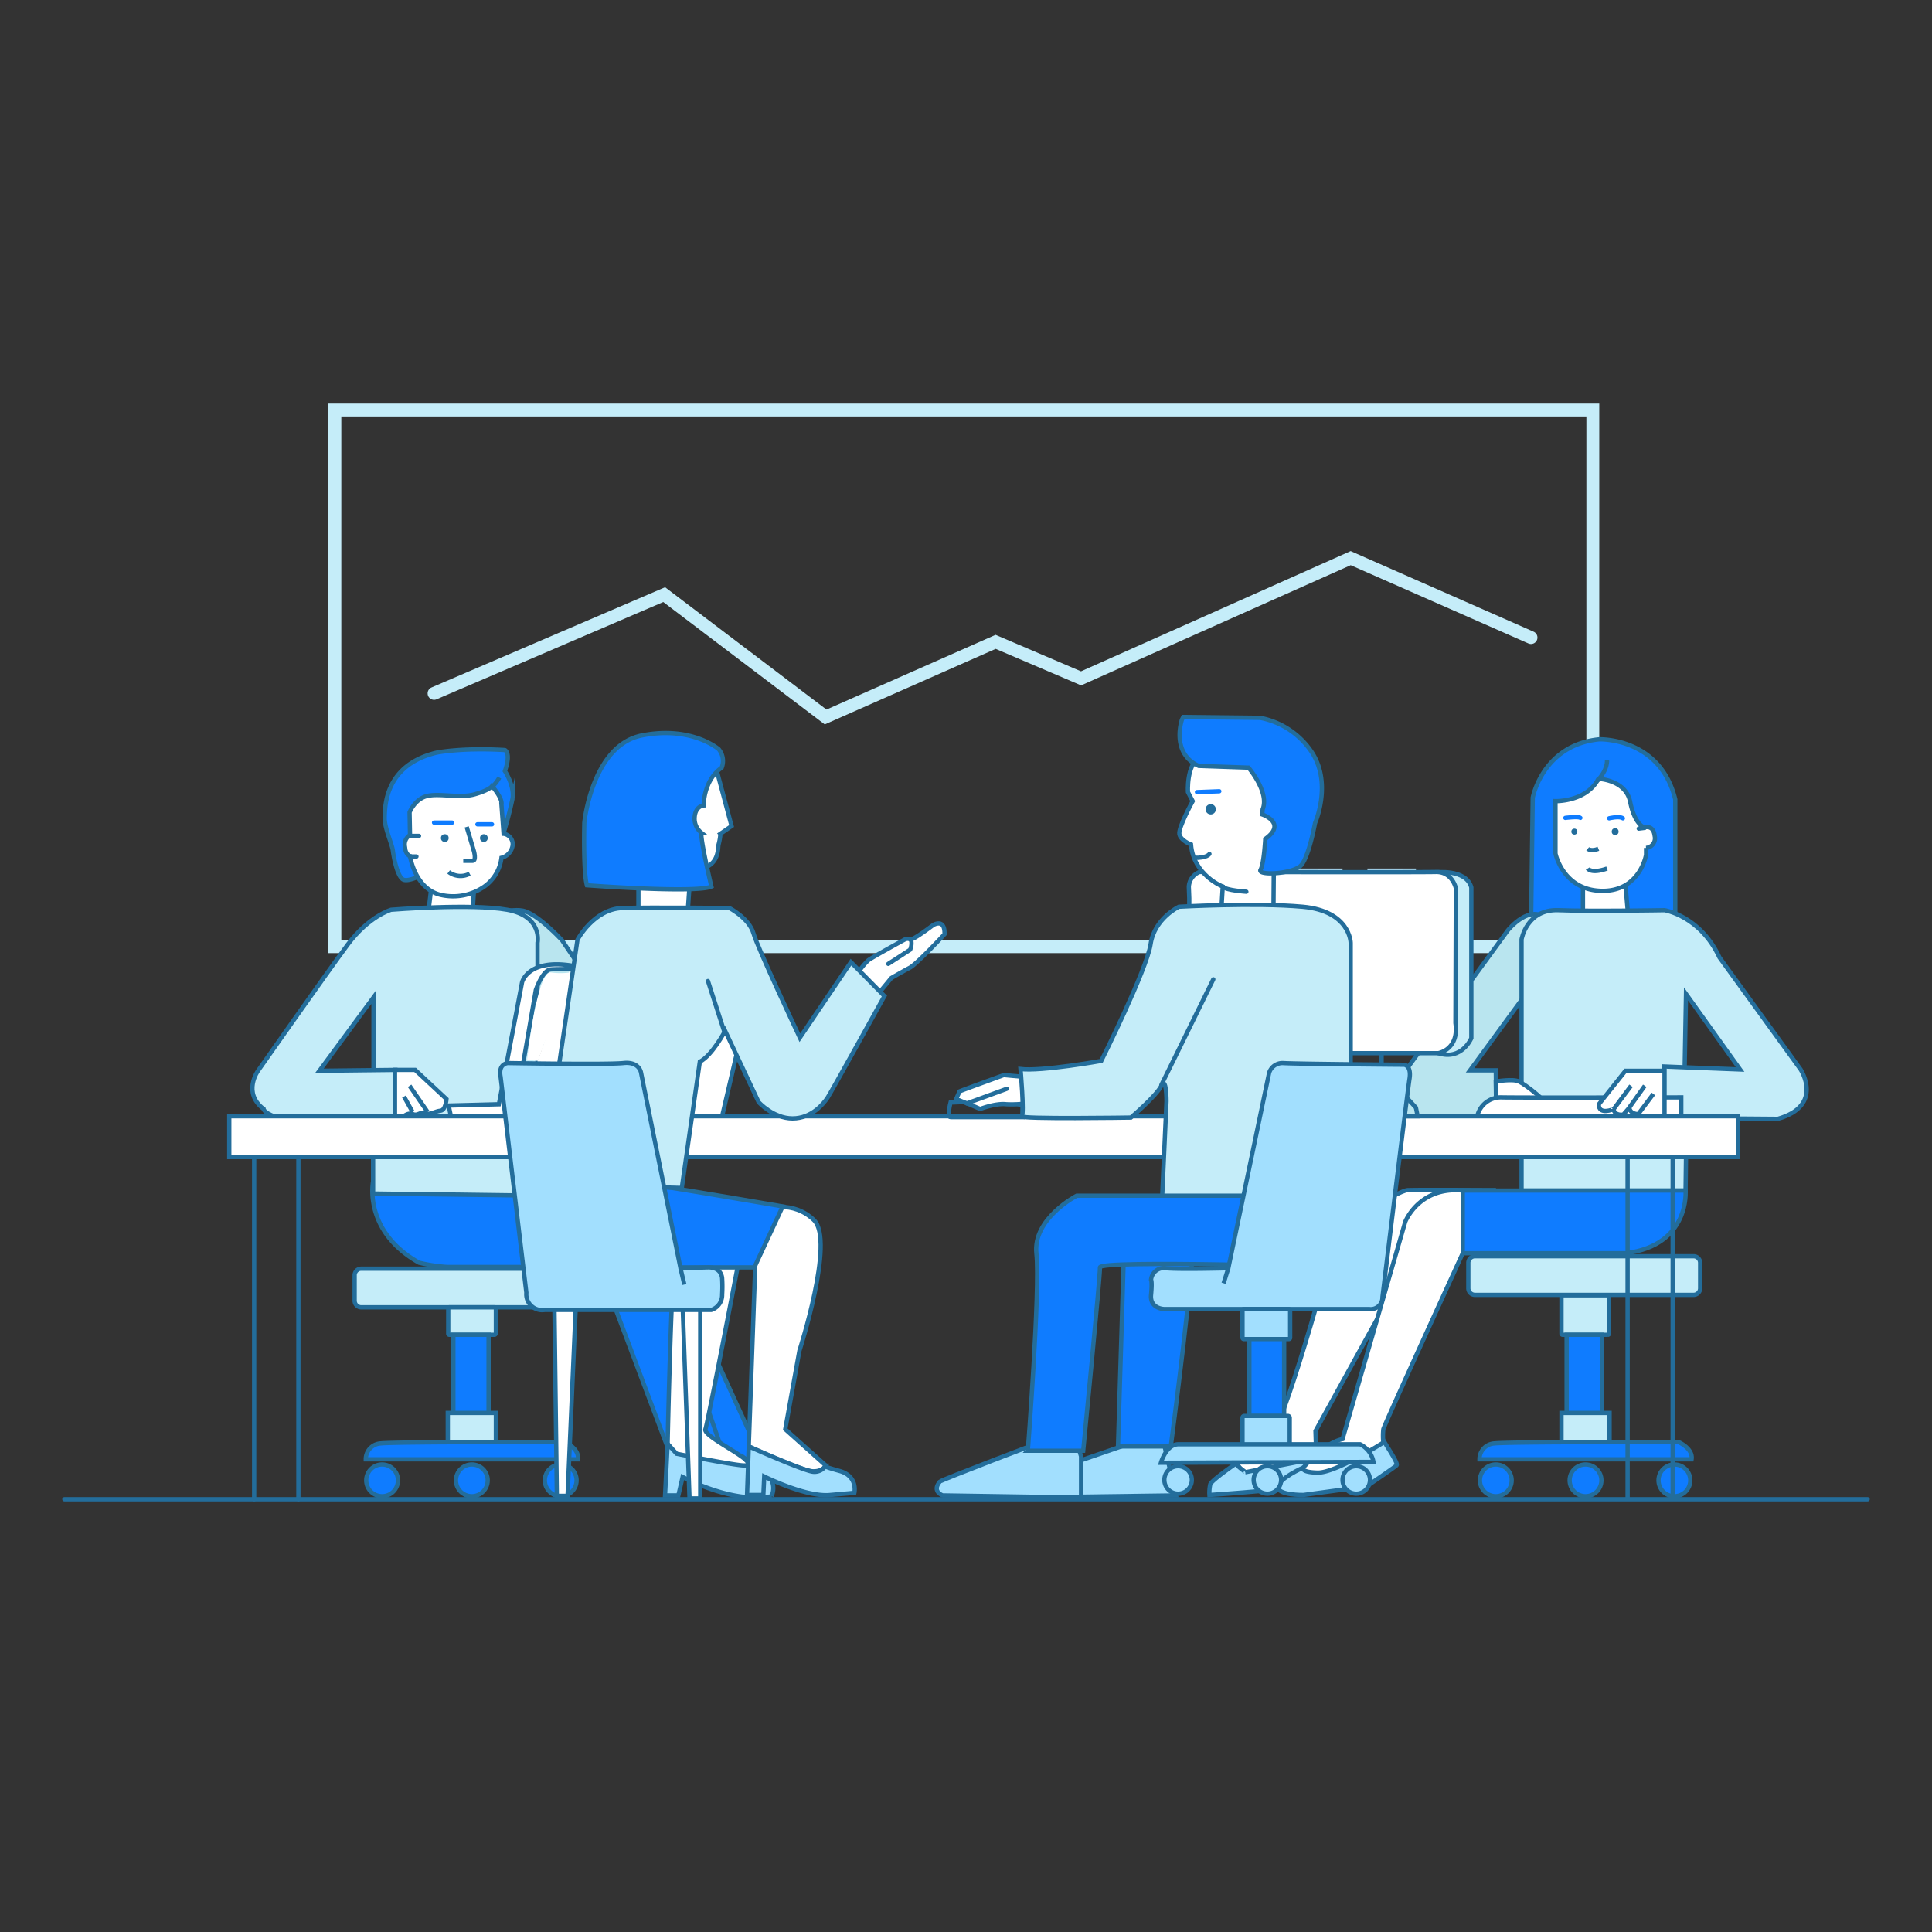 <svg id="Calque_1" data-name="Calque 1" xmlns="http://www.w3.org/2000/svg" viewBox="0 0 450 450"><rect x="0" y="0" width="450" height="450" fill="#333333" stroke="none"/><defs><style>.cls-1,.cls-10,.cls-11,.cls-9{fill:none}.cls-1{stroke:#c5edf9;stroke-width:3px}.cls-1,.cls-10,.cls-11,.cls-5,.cls-6,.cls-7{stroke-linecap:round}.cls-1,.cls-10,.cls-11,.cls-4,.cls-5,.cls-6,.cls-7,.cls-8,.cls-9{stroke-miterlimit:10}.cls-2{fill:#236d9b}.cls-4{fill:#0f7cff}.cls-11,.cls-4,.cls-5,.cls-6,.cls-7,.cls-8,.cls-9{stroke:#236d9b}.cls-5{fill:#fff}.cls-6{fill:#b9e5ef}.cls-7{fill:#c5edf9}.cls-8{fill:#a2dffe}.cls-10{stroke:#0f7cff}</style></defs><path class="cls-1" d="M78 95.5h293v125H78z"/><path class="cls-2" d="M284.4 191h11.3v5.6h-11.3zm0 11.3h11.3v5.3h-11.3z"/><path d="M301.4 202.3h11.3v5.3h-11.3zm17.1 0h11.3v5.3h-11.3z" style="fill:#b8dff2"/><path class="cls-4" d="M99.5 203.2s-4.4 2.5-5.7 1.6-2.1-5.1-2.3-6.7-2-5.3-1.9-7.8 0-12.1 12.1-15c0 0 5.8-1.2 15.9-.6 0 0 1.5.6 0 4.9 0 0 2.2 3.3 1.8 6.3a90.58 90.58 0 0 1-2.8 10.3l-9.7 2.4Z"/><path class="cls-5" d="m99.5 214.7 1.2-9.9 8.7 1.7 1 .7-.5 8.4-10.4-.9z"/><path class="cls-6" d="M113.4 213.6s4.9-2.1 8.3-1.5 9.2 6.9 9.2 6.9l6.8 10.1-3.9 15.8-26.2-6.1Z"/><path class="cls-4" d="M86.9 275.2s-2.4 11.5 10.7 18.9a38.53 38.53 0 0 0 6.5 1h35.6l16.8 44.7h20.9l-27.2-59.6-25-1.7Zm269.7-58.8.4-30.6s2.3-12.3 15.5-13.6c0 0 14.2-.5 17.7 14v33.1l-14.7 2.3-16.7-2.4Z"/><path class="cls-5" d="M368.7 203.5v11.7h10.7l-1.1-12.5-9.6.8z"/><path class="cls-6" d="m325.3 252.2 25.9-35.5s5.3-6.6 9.2-2.4 2.9 13.2 2.9 13.2l-5.9 1.3-15 20.5h6l.1 11.1h-23.2s-3.7-5.1 0-8.2Z"/><path class="cls-7" d="m392.4 248.1.3-16.6 12.6 17.6-12.8-.5-4.9-.2v12l26.5.2c10.8-3.1 5.3-11.5 5.3-11.5L400.5 223c-4.5-9.7-12.8-11-12.8-11s-17.3.3-24.7 0-8.6 6.8-8.6 6.8v58.5h38.2l.2-16"/><path class="cls-5" d="M348.4 251.9s4-.7 5.4 0 6.8 4.5 7.8 7.5 0 1.3 0 1.3l-13.1-.3Zm-18.9 43.2-3.2 2.1-19.9 36.1.2 6.5s-15.2 3.5-16.4 3.2-2.1-2.2-2.1-2.2 5.9-6 8.7-8.1 14.9-46.5 14.9-46.5 13.8-8.9 16.2-9 19.9 0 19.9 0l-2.6 8.5"/><path class="cls-8" d="M288 340.8s-5.7 3.9-6.1 4.9a8.72 8.72 0 0 0-.2 2.5s20.5-1.3 24.1-2.7.7-5.8.7-5.8l-16.4 3.2c.1 0-2.5-1.7-2.1-2.1Z"/><path class="cls-7" d="M394.5 301.6h-51a1.54 1.54 0 0 1-1.5-1.5v-6a1.54 1.54 0 0 1 1.5-1.5h51a1.54 1.54 0 0 1 1.5 1.5v6a1.54 1.54 0 0 1-1.5 1.5Zm-20 9.3H364a.27.27 0 0 1-.3-.3V302a.27.27 0 0 1 .3-.3h10.5a.27.27 0 0 1 .3.3v8.6a.32.32 0 0 1-.3.3Z"/><path class="cls-4" d="M364.9 310.9h8.2v18.3h-8.2z"/><path class="cls-7" d="M363.7 329.1h11.2v6.8h-11.2z"/><path class="cls-4" d="M344.6 339.9a3.67 3.67 0 0 1 3.5-3.7c3.6-.4 42.9-.3 42.9-.3s3.4 1.5 3 4Z"/><circle class="cls-4" cx="348.4" cy="344.8" r="3.7"/><circle class="cls-4" cx="369.3" cy="344.8" r="3.7"/><circle class="cls-4" cx="390" cy="344.8" r="3.7"/><path class="cls-7" d="M135.1 304.5h-51a1.54 1.54 0 0 1-1.5-1.5v-6a1.54 1.54 0 0 1 1.5-1.5h51a1.54 1.54 0 0 1 1.5 1.5v6a1.54 1.54 0 0 1-1.5 1.5Z"/><path class="cls-7" d="M115.2 310.9h-10.5a.27.27 0 0 1-.3-.3v-5.8a.27.27 0 0 1 .3-.3h10.5a.27.27 0 0 1 .3.3v5.8a.45.45 0 0 1-.3.3Z"/><path class="cls-4" d="M105.6 310.9h8.2v18.3h-8.2z"/><path class="cls-7" d="M104.3 329.1h11.2v6.8h-11.2z"/><path class="cls-4" d="M85.2 339.9a3.67 3.67 0 0 1 3.5-3.7c3.6-.4 42.9-.3 42.9-.3s3.4 1.5 3 4Z"/><circle class="cls-4" cx="89" cy="344.8" r="3.7"/><circle class="cls-4" cx="109.9" cy="344.8" r="3.7"/><path class="cls-5" d="M344 260.4a5.62 5.62 0 0 1 5.8-4.8c5.2.1 41.8 0 41.8 0v5Z"/><circle class="cls-4" cx="130.6" cy="344.8" r="3.7"/><path class="cls-9" d="m382 197.7 1.4-.1"/><path class="cls-5" d="m381.7 193 1.6-.2c-.3 0-2.5-.6-3.6-6-1-5.2-7.4-5.4-7.4-5.4-2.8 5.4-10 5.2-10 5.2v12.2s1.7 8.5 10.7 8.7 10.4-8.4 10.4-8.4v-1.6a2.25 2.25 0 0 0 2-2.8c-.3-2.6-2.2-2-2.2-2"/><path class="cls-10" d="M374.8 190.6s2.4-.6 3.2 0m-13.4-.1s3.1-.4 3.5 0"/><path class="cls-9" d="M369.8 202.3s.8 1.3 4.5 0m-4.5-4.6s.8.7 2.5 0"/><circle class="cls-2" cx="366.7" cy="193.7" r=".7"/><circle class="cls-2" cx="376.2" cy="193.7" r=".8"/><path class="cls-7" d="M86.9 261.3V278l38.3.5v-58.9s1.3-6.2-7.1-7.7-27 0-27 0-5.2 1.5-10.1 8.1-20.9 29.4-20.9 29.4-3.7 5.1 1.3 8.9c0 0 0 1.1 4.2 2.3l26.5.2v-11.6l-17.7.2L87 232.3v16.6"/><path class="cls-9" d="m168.9 339.8-9.3-26.9"/><path class="cls-5" d="M92 249.2h4.7l7.3 6.8s-.2 2.6-1.4 2.7-2.6 1.1-3.6.6-1.7.7-2.8.2-2.3.6-2.3.6H92v-10.9Z"/><path class="cls-9" d="m95.4 252.9 4.2 6.1m-5.5-3.6 2 3.6"/><path class="cls-5" d="M120.4 260.8H168l8.2-35s-46.1-.3-48 0-3.4 4.8-3.4 4.8l-5.2 30.2h-14.4l-.7-3.3 11.7-.3 5.4-28.4s1.3-5.5 11.5-3.9m-16.3-37.5.5 6.8a2.45 2.45 0 0 1 2.1 2.7 3.47 3.47 0 0 1-2.6 2.9 9.59 9.59 0 0 1-4 6.7 12.76 12.76 0 0 1-10.3 1.9c-5.9-1.5-7-9-7-9s-1.1-.3-1.2-2.3a2.57 2.57 0 0 1 1.2-2.6l-.1-5.3s1.2-3.1 4.1-3.8 7.6.6 11.1-.4 4-1.9 4-1.9 2.5 2.8 2.2 4.3Z"/><circle class="cls-2" cx="103.6" cy="195.2" r=".9"/><circle class="cls-2" cx="112.7" cy="195.2" r=".9"/><path class="cls-10" d="M101.1 191.6h4.2m5.9.4h3.4"/><path class="cls-9" d="m108.7 192.6 1.7 5.7s.6 2.2-.3 2.2h-2.2"/><path class="cls-11" d="M95.5 194.7h2.1m-2.1 4.8H97"/><path class="cls-9" d="M114.6 183.3a8.43 8.43 0 0 0 1.7-2.2m-11.8 22a4.55 4.55 0 0 0 4.9.4"/><path class="cls-5" d="m372.4 257.2 6.2-7.8h9.1v11l-6.2.2v-1.1s-1.8 0-2-1.5l-1.4 1.6s-2 .4-2.3-1.3c0 .1-3.5 1.5-3.4-1.1Z"/><path class="cls-9" d="m375.8 258.4 4.1-5.5m-.5 5.2 3.7-5.2m-1.6 6.7 3.6-4.8"/><path class="cls-4" d="M340.7 277.3h51.9s1.1 12.7-13.9 14.6h-38.1v-14.6Z"/><path class="cls-8" d="M303.6 341.8s-5.7 2.5-5.9 4.5 5.9 1.9 5.9 1.9l14.7-2s6.5-4.4 7-4.9-3.1-5.6-3.2-6.1"/><path class="cls-5" d="M303.6 341.8s4.7-5.7 9.1-6.6l14.6-50.6s3.2-8.3 13.4-7.3v14.6s-18.3 40-18.5 41a15.12 15.12 0 0 0 0 3.1s-11.1 7.1-15.3 7-3.3-1.2-3.3-1.2Z"/><path class="cls-9" d="M374.3 177s.3 2.2-2.3 4.9"/><path d="M122.8 246.8s2.2-20.6 5.5-20.3a15.8 15.8 0 0 0 4.5 0l-7.5 20.6Z" style="fill:#fff"/><path class="cls-5" d="M53.4 260h351.4v9.5H53.4z"/><path class="cls-11" d="M59.2 269.5v79.7m10.3-79.7v79.7m309.6-79.7v79.4m10.5-79.4v79.4"/><path class="cls-7" d="M334.4 203.2s7.1-.9 8.3 3.5v35.1s-2.2 5.3-7.7 3.5-16.3-14.1-16.3-14.1Z"/><path class="cls-11" d="M321.8 242.8v6.5l8 8.7.4 2h-34.4l8.7-19.4 17.3 2.2z"/><path class="cls-5" d="M277 209.2v36.1h58s4.9-.8 4-7l.1-31.4s-.8-3.9-4.7-3.8-55 0-55 0a3.89 3.89 0 0 0-2.5 3.5Z"/><path class="cls-8" d="m244.3 342.7 22.7-7.8h3.8l3.1 13.4-29.6.4v-6z"/><path class="cls-5" d="M200.1 226.2a16 16 0 0 1 2.1-2.5c.7-.6 8.6-4.9 8.6-4.9a1.45 1.45 0 0 1 1.2 0c.6.3 5.3-3.3 5.3-3.3s2.8-1.8 2.7 2.1c0 0-6.4 6.9-8.1 7.8s-4.3 2.4-4.3 2.4l-2.8 3.4Z"/><path class="cls-11" d="m206.9 224.5 5.1-3.3s.7-1.7 0-2.5"/><path class="cls-5" d="m158.8 289.4 14.2-.5s-8.1 42.3-8.7 44 10.7 6.7 10 8.2-16.8-2.4-16.8-2.4l-2-2.4s.9-41.8 1.8-43.3a10.39 10.39 0 0 0 1.2-4.1"/><path class="cls-5" d="M178.2 281.6s6.5-2.2 11.4 2.6-3.4 30.4-3.4 30.4l-3.3 18.3 9.4 8.4s-.4 1.4-2.9 1.4-15-5.8-15-5.8l1.8-50.3Z"/><path class="cls-8" d="m155.5 336.3-.6 12h3.1l1-4.3s11.4 6.3 20.7 4.5a4.54 4.54 0 0 0-2.2-6c-4-2.1-4.1-2.9-4.1-2.9s2.7 2-.6 1.7-15.2-2.7-15.2-2.7Z"/><path class="cls-5" d="M148.7 214.2v-14.4l-3.4-13.8 16.3-7.1 5.4.8 3.4 12.7-2.6 1.8a12.26 12.26 0 0 1-.4 2.4c-.3.9.4 5.3-5.2 6s-1.5 2.3-1.5 2.3L160 215Z"/><path class="cls-4" d="M167.4 174.5s-6.3-5.5-17.9-3.2-13.4 20.3-13.4 20.3-.3 11.3.6 14.6c0 0 25.3 1.9 29 .3 0 0-2.7-11.4-2.3-12.5a4.21 4.21 0 0 1-1.6-3.7c.2-2.6 2.1-2.7 2.1-2.7s-.1-5.8 4.2-8.8a4.29 4.29 0 0 0-.7-4.3Z"/><path class="cls-11" d="M221.4 256.8s-.9 3.4 0 3.4h16.8v-2.7l-3.7-1.2Z"/><path class="cls-5" d="M223.5 254.2c.4-.2 10.3-3.8 10.3-3.8l6.6.6.6 5.7a27.69 27.69 0 0 1-6.6.5c-2.5-.3-6.1 1.1-6.1 1.1l-2.3-1-3.3-1.3Z"/><path class="cls-11" d="m225.2 257 9.3-3.4"/><path class="cls-4" d="m261.9 288-1.5 48.9h12.3s6.1-46.4 5.2-50.2-16 1.3-16 1.3Z"/><path class="cls-8" d="M218.9 345.1c.3-.4 24.5-9.6 24.5-9.6l7.1-.6 1.3 4.3v9.6l-32.2-.5c-.1 0-2.6-.9-.7-3.2Z"/><path class="cls-5" d="m284.4 213.1.4-6.6s-6.8-2.6-7.4-9.8c0 0-2.4-.9-2.7-2.4s3.1-7.7 3.1-7.7l-1.1-2.1s-.4-6.3 2.7-8.1 16.8-1.9 16.8-1.9l5.8 5.6-.9 17.3-4.4 3.9-.1 13-11.4 1.2Z"/><path class="cls-11" d="M290.3 207.7s-4.8-.3-5.5-1.2m-3.1-7.6s-.5 1-3.6.9"/><path class="cls-10" d="m278.8 184.5 5.2-.2"/><circle class="cls-2" cx="282" cy="188.5" r="1.2"/><path class="cls-4" d="M275.3 167.6s-2.7 7.8 3.9 10.8l11.6.4s4.9 5.7 3.3 9.7l-.1 1.2s5.9 2 .7 5.7c0 0-.3 5.8-1.1 7.2s7.7 1 9.5-1.1 3.2-9.8 3.2-9.8 3.9-8.8-.5-16.1a18.57 18.57 0 0 0-12.3-8.4l-17.9-.2ZM129 275.5l-1.8 13.1 6.5 6.6h42l6.6-14.2s-28.6-4.9-33.5-5.5-13.7 0-13.7 0Z"/><path class="cls-8" d="m174.4 336.9-.4 11.3h3.8l.2-4.3s9.8 4.9 15.4 4.3l5.6-.5s.9-3.9-3.5-5.1-3.2-1.2-3.2-1.2a3.08 3.08 0 0 1-2.9 1.4c-2.2-.2-15-5.9-15-5.9Z"/><path class="cls-4" d="M239.4 337.9h12.9s4-40.9 3.9-42.7 56.6 0 56.6 0v-25.5l-36.7-1.3-5.4 10.1h-19.9s-10.3 5.3-9.4 13.5-2 45.9-2 45.9Z"/><path class="cls-7" d="M270.7 278.5h43.9v-58.9s-.1-7.4-11.2-8.4-28.8 0-28.8 0-5.7 2.7-6.6 8.7-11.5 27.2-11.5 27.2-14 2.5-18.8 1.9c0 0 .9 10.3.3 11s25.4.3 25.4.3 5.9-5 7.1-7.4 1.2 3.6 1.2 3.6Z"/><path class="cls-11" d="m282.6 228.1-12.1 24.6M164.9 231l3.9 9.1"/><path class="cls-7" d="m125.2 282.1 9.3-63.2s3.8-7.2 10.5-7.4 24.9 0 24.9 0 4.6 2.4 5.6 5.9 10.8 24.3 10.8 24.3l11.9-17.6 7.8 7.9s-12.3 22.2-13.2 23.6-3.7 4.9-8.2 4.9-7.9-3.8-7.9-3.8l-7.8-16.6s-3 5.7-5.9 7.2l-4.2 29.4-17.2-.5Z"/><path class="cls-11" d="m164.9 228.5 3.9 12.1"/><path d="m129.1 301.1.6 47.3h2.5l2.1-48.6-5.2 1.3zm29.8.2 1.7 47.7h2.5v-48.1l-4.2.4z" style="fill:#fff;stroke:#236d9b;stroke-miterlimit:10"/><path class="cls-8" d="m116.6 250.8 6 50.3a3.69 3.69 0 0 0 4.3 4h38.8a3.65 3.65 0 0 0 2.5-3.6 29.9 29.9 0 0 0 0-3.7s0-2.7-3.4-2.6l-6.3.2-9.2-45.6s-.4-2.6-4.1-2.2-26.9 0-26.9 0-2.3.1-1.7 3.2Z"/><path class="cls-9" d="m159.4 299.2-.9-3.8"/><path class="cls-8" d="M318.9 304.9h-47.8s-3.3-.1-3-3.3 0-3.5 0-3.5a3 3 0 0 1 3.5-2.7c3.3.3 14.5 0 14.5 0l9.5-45.5a3.26 3.26 0 0 1 3.2-2.3c2.5.2 28.3.4 28.3.4s1.7.2 1.2 3.3-6.3 50.8-6.3 50.8a2.72 2.72 0 0 1-3.1 2.8Z"/><path class="cls-9" d="m285 298.9 1.1-3.5"/><path class="cls-8" d="M300.2 311.9h-10.5a.32.32 0 0 1-.3-.3v-6.4a.32.32 0 0 1 .3-.3h10.5a.32.32 0 0 1 .3.3v6.4a.32.32 0 0 1-.3.3Z"/><path class="cls-4" d="M291 311.9h8.1v17.9H291z"/><path class="cls-8" d="M300 336.4h-10.2a.43.43 0 0 1-.4-.4v-5.8a.43.43 0 0 1 .4-.4H300a.43.43 0 0 1 .4.4v5.8c.1.2-.1.4-.4.4Zm-29.6 4.3s1.2-4.3 4.1-4.3h42.3a5.67 5.67 0 0 1 3.1 4.1Z"/><circle class="cls-8" cx="274.4" cy="344.7" r="3.2"/><circle class="cls-8" cx="295.2" cy="344.7" r="3.2"/><circle class="cls-8" cx="315.9" cy="344.7" r="3.2"/><path class="cls-11" d="M15 349.2h420"/><path class="cls-1" d="m101.1 161.5 53.6-23 37.6 28.5 39.6-17.5 19.9 8.5 62.8-28 42 18.5"/></svg>